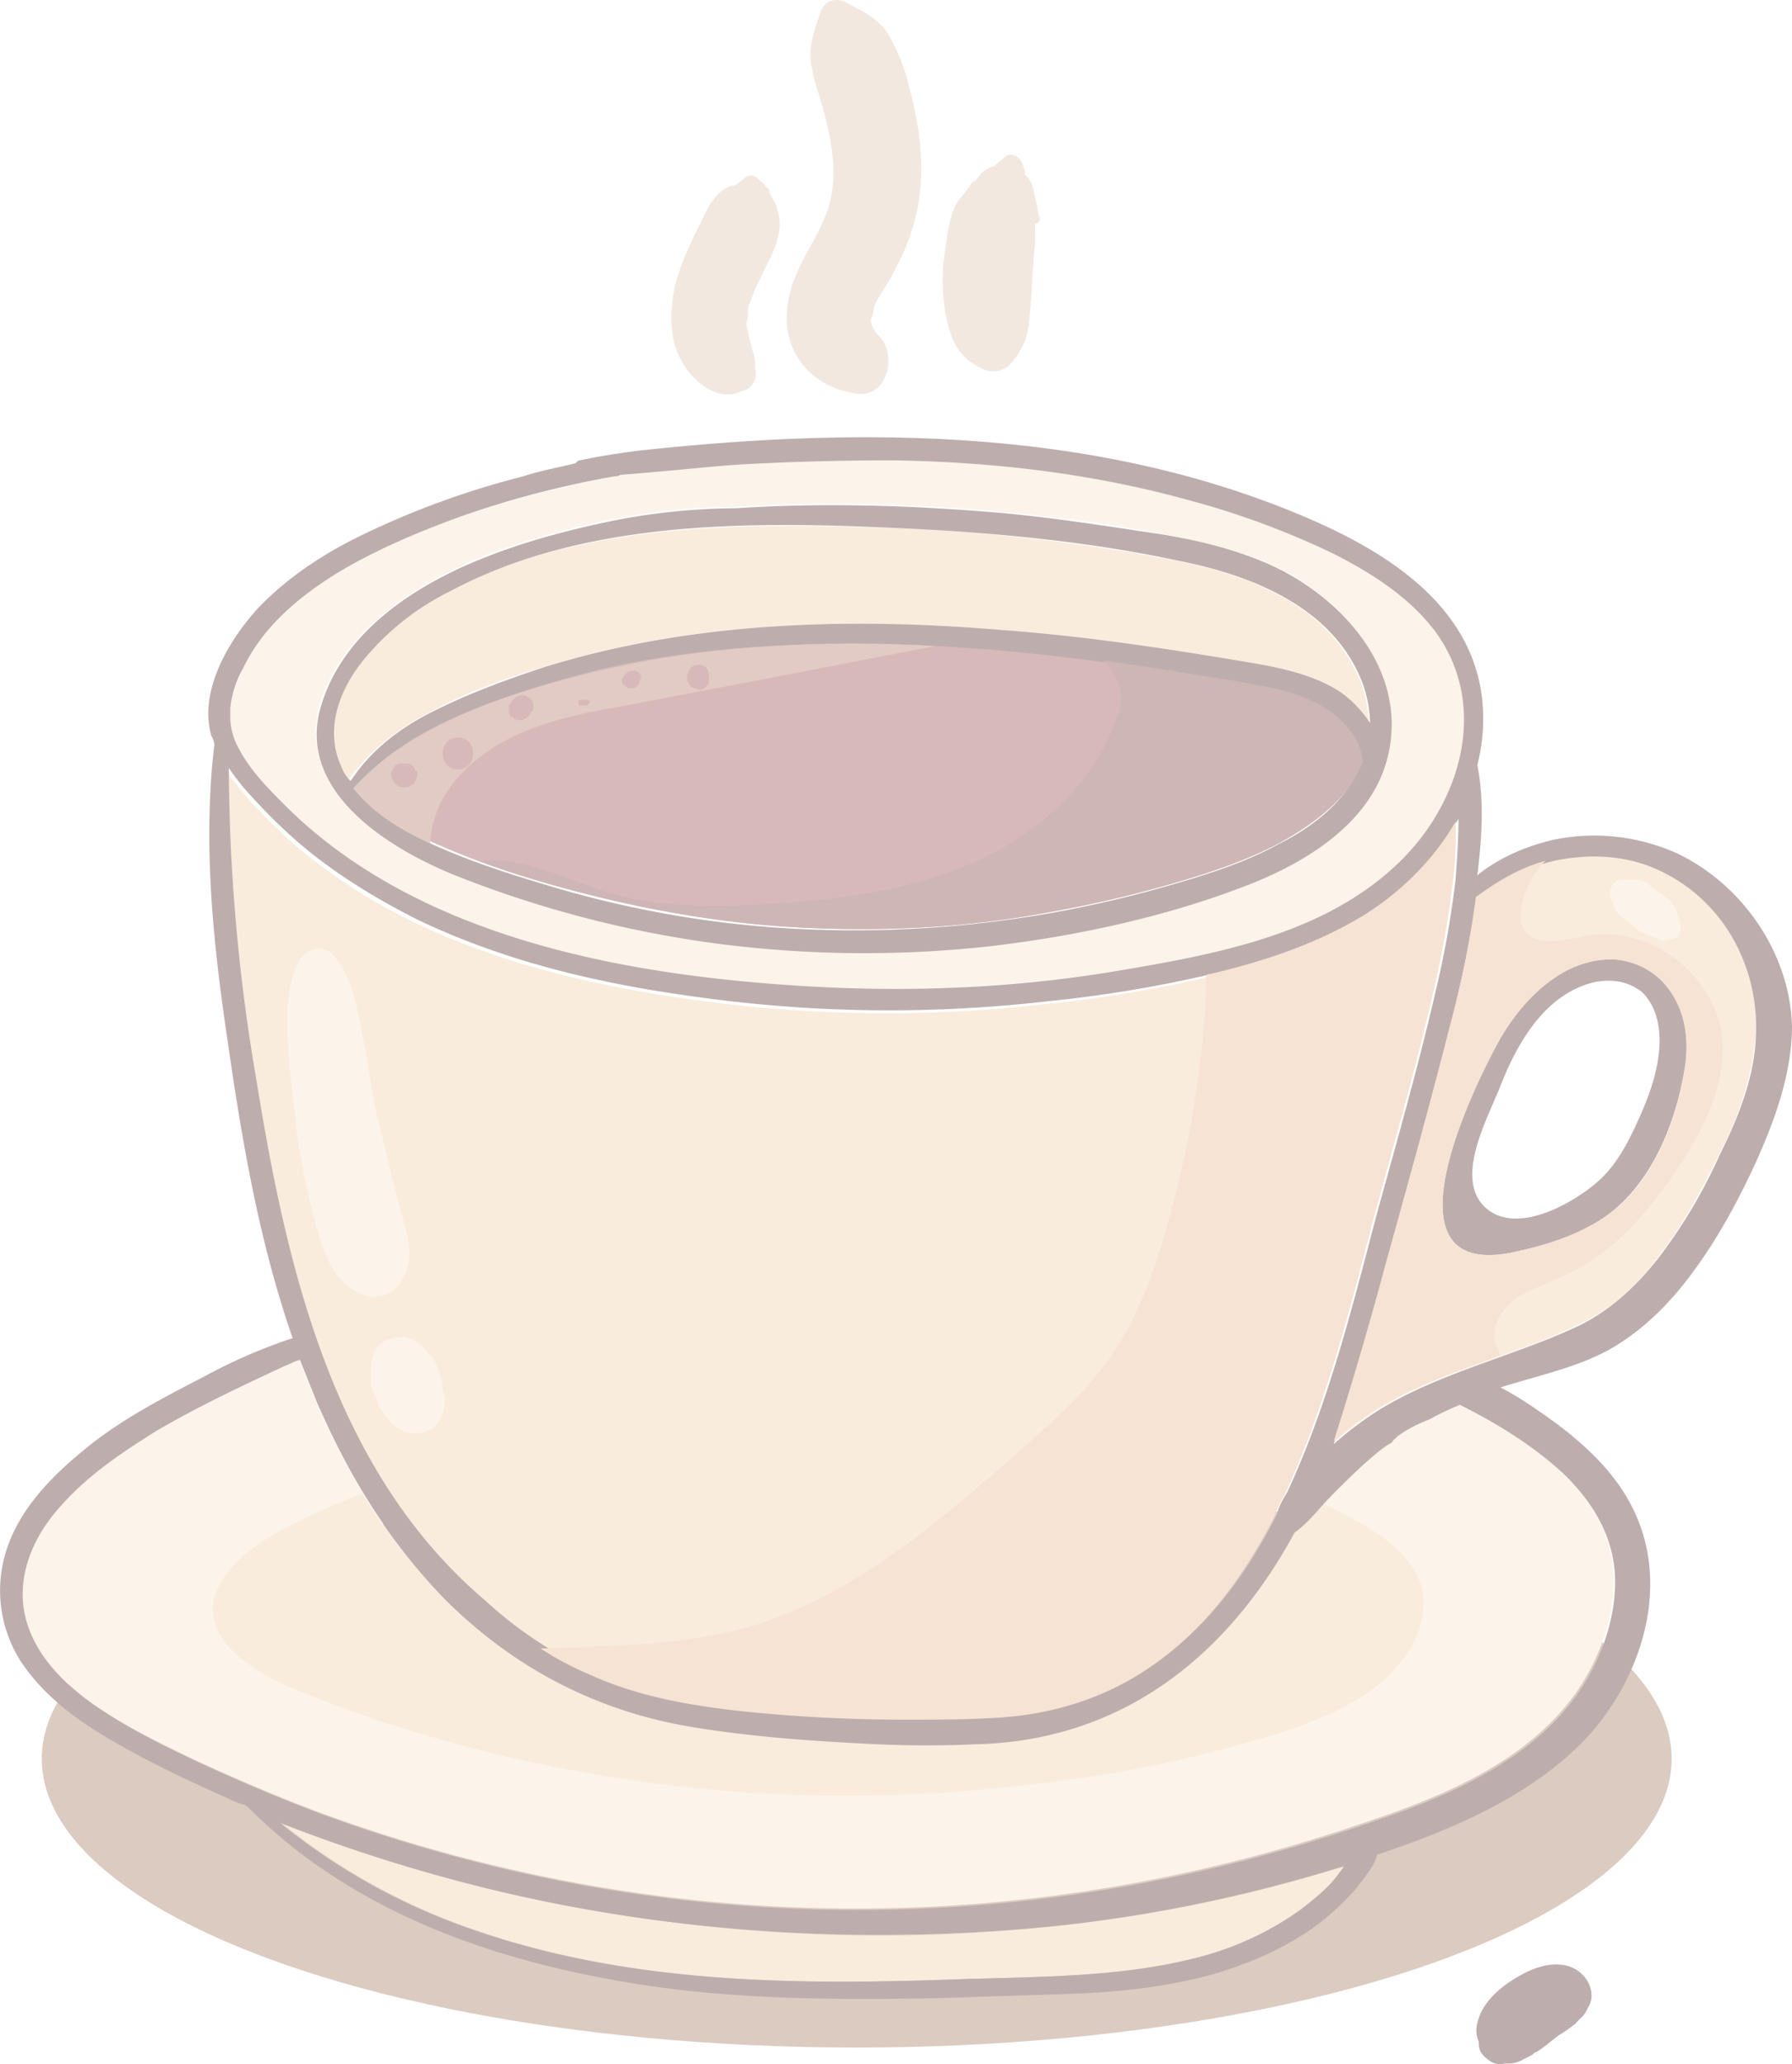 <svg xmlns="http://www.w3.org/2000/svg" width="616.496" height="709.73" viewBox="0 0 616.496 709.73">
  <g id="OBJECTS" transform="translate(-171.619 -41.968)" opacity="0.35">
    <ellipse id="Ellipse_80" data-name="Ellipse 80" cx="280.36" cy="99.273" rx="280.36" ry="99.273" transform="translate(185.99 547.476)" fill="#976a4d"/>
    <g id="Group_15" data-name="Group 15" transform="translate(171.619 192.32)">
      <path id="Path_316" data-name="Path 316" d="M311.309,111.434c-14.467,5.487-23.447,20.453-28.435,34.421-4.49,11.474-16.961,32.925-3.991,42.9,10.975,7.982,28.934-2.993,36.916-9.478,5.986-5.487,9.977-12.472,13.469-19.456,3.492-7.483,6.984-15.964,7.982-24.444,1-7.483,0-16.462-5.986-21.451C325.776,108.441,317.794,108.94,311.309,111.434Z" transform="translate(233.351 77.601)" fill="none"/>
      <path id="Path_317" data-name="Path 317" d="M458.889,203.019a571.013,571.013,0,0,1-193.059-11.973A565.248,565.248,0,0,1,191,167.6a215.533,215.533,0,0,0,65.351,36.417c53.877,18.957,110.747,19.456,167.119,17.46,28.934-1,58.866-.5,86.8-8.481A105.292,105.292,0,0,0,542.2,197.532a135.922,135.922,0,0,0,12.472-11.474,15.157,15.157,0,0,0,2.494-3.492,31.768,31.768,0,0,1-3.492,1A515.723,515.723,0,0,1,458.889,203.019Z" transform="translate(-94.318 308.78)" fill="#edc89d"/>
      <path id="Path_318" data-name="Path 318" d="M657.053,156.053s-10.476,4.49-12.97,7.982c-1.5,1-3.492,2.494-4.989,3.492a139.948,139.948,0,0,0-15.465,14.467c-4.49,4.49-7.982,9.478-12.97,12.97-22.948,42.4-59.365,71.836-110.248,72.834H467.486c-21.451-.5-42.9-2-64.353-5.986a155.171,155.171,0,0,1-84.806-43.9C300.866,199.953,287.4,179,276.921,156.053l-2.494-5.487L268.44,135.6c-1.5.5-2.993,1.5-4.989,2-14.966,6.984-29.932,13.968-44.4,22.449-12.472,7.483-24.444,15.465-33.424,26.44-8.481,9.977-14.467,22.948-11.973,35.918s11.973,22.948,21.95,30.431c11.474,8.481,23.945,14.467,36.417,20.453,13.968,6.485,27.936,12.472,42.4,17.959a538.32,538.32,0,0,0,88.3,24.444,527.688,527.688,0,0,0,183.581,2,551.3,551.3,0,0,0,88.8-22.449c26.938-8.98,56.371-20.952,73.333-45.4,7.483-10.975,12.472-24.444,12.472-37.914,0-14.467-6.984-26.44-16.961-36.417-10.476-10.476-23.447-18.458-36.916-25.442C664.038,152.561,660.545,154.058,657.053,156.053Z" transform="translate(-165.772 181.144)" fill="#f5dfc3"/>
      <path id="Path_319" data-name="Path 319" d="M537.981,231.7c20.453-5.487,42.9-12.472,55.374-26.938,5.986-6.485,9.478-14.467,9.478-22.449,0-8.481-5.488-15.465-12.97-21.451-6.485-4.989-14.467-8.98-21.95-12.472-2.993,3.492-5.986,6.984-9.977,9.478-22.948,42.4-59.365,71.836-110.248,72.834H414.762c-21.451-.5-42.9-2-64.353-5.986a155.171,155.171,0,0,1-84.806-43.9A193.043,193.043,0,0,1,237.666,144.9c-5.488,2-10.975,4.49-16.462,6.984-9.478,4.49-18.458,8.98-25.442,15.465-6.485,5.986-10.975,13.469-8.979,21.451,2,7.483,8.979,13.469,16.462,17.959,8.481,4.989,18.458,8.481,27.936,11.973,10.476,3.991,21.451,7.483,32.426,10.476,21.95,6.485,44.4,10.975,67.346,14.467a520.136,520.136,0,0,0,139.182,1A429.243,429.243,0,0,0,537.981,231.7Z" transform="translate(-113.048 218.238)" fill="#edc89d"/>
      <path id="Path_320" data-name="Path 320" d="M275.532,381.447a153.163,153.163,0,0,0,36.916,24.444c16.462,7.483,33.923,10.476,51.383,12.472a542.9,542.9,0,0,0,56.87,2.993c9.478,0,19.456,0,28.934-.5,49.886-2,78.82-31.428,98.276-69.342a50.331,50.331,0,0,1,3.492-7.483c13.968-29.932,22.449-63.854,30.431-94.285,6.984-25.941,14.467-51.383,20.453-77.324a353.9,353.9,0,0,0,6.984-38.911,147.34,147.34,0,0,0,1-20.952,101.779,101.779,0,0,1-35.918,35.419c-14.966,8.481-31.927,13.968-48.888,17.959a443.778,443.778,0,0,1-57.369,9.478,476.907,476.907,0,0,1-119.228-1.5c-32.925-4.49-65.85-11.973-96.28-26.44a193.913,193.913,0,0,1-39.909-25.442,187.739,187.739,0,0,1-17.46-16.961c-2.494-2.993-5.488-6.485-7.982-9.977-.5,35.918,3.492,71.836,9.478,107.255C208.186,266.21,224.149,336.05,275.532,381.447Z" transform="translate(-109.508 19.605)" fill="#edc89d"/>
      <path id="Path_321" data-name="Path 321" d="M517.866,103.662c-12.97-3.492-26.938-4.989-40.408-7.483C427.572,88.2,376.688,83.208,326.3,88.2a356.207,356.207,0,0,0-72.834,14.966c-21.451,6.984-41.9,16.462-57.369,32.925,6.485,8.481,16.462,14.467,26.44,18.957a277.624,277.624,0,0,0,40.408,14.467c27.936,7.982,57.369,13.469,86.3,14.966s58.367,0,86.8-5.487a402.9,402.9,0,0,0,42.4-9.977c11.973-3.492,23.945-7.483,35.419-13.469,9.977-5.487,19.954-12.472,25.941-21.95l2.993-5.986C541.811,115.136,529.34,107.154,517.866,103.662Z" transform="translate(-73.976 -15.895)" fill="#903737"/>
      <path id="Path_322" data-name="Path 322" d="M189.994,172.125c3.492,6.984,8.979,12.97,14.467,18.458,44.9,46.893,115.237,60.362,177.595,63.854A505.967,505.967,0,0,0,495.3,248.95c32.426-5.487,68.843-12.97,93.287-35.918,21.95-20.453,32.426-54.875,13.469-80.317-8.979-11.973-21.95-20.453-35.419-26.939a282.211,282.211,0,0,0-48.39-17.959C484.821,78.339,449.9,74.348,414.981,73.85a476.888,476.888,0,0,0-53.378,1.5c-13.469,1-26.938,2.494-39.909,3.492a3.771,3.771,0,0,0-2,.5A400.093,400.093,0,0,0,266.32,93.305c-15.465,5.487-30.431,11.973-43.9,20.453-12.471,7.982-23.945,18.458-30.431,31.428-2,4.49-3.991,8.98-4.49,13.968h0v3.492A15.954,15.954,0,0,0,189.994,172.125Zm28.435-14.966c7.982-25.442,33.923-41.406,57.369-50.884A279.985,279.985,0,0,1,320.2,93.8,227.285,227.285,0,0,1,361.1,89.813c29.932-2,59.863-1,89.8,1.5,16.462,1.5,33.424,3.492,49.886,6.485,14.467,2.494,29.433,5.487,42.9,10.975,23.945,10.476,46.394,33.424,42.4,61.859-3.492,25.442-27.936,40.408-49.387,48.888-28.435,10.975-58.866,17.46-88.8,20.952a393.29,393.29,0,0,1-93.786-1,350.513,350.513,0,0,1-89.8-23.446C241.377,207.046,209.45,187.091,218.429,157.159Z" transform="translate(-108.278 -65.901)" fill="#f5dfc3"/>
      <path id="Path_323" data-name="Path 323" d="M226.713,143c12.472-6.984,25.941-11.973,39.41-15.964,50.884-15.964,105.759-17.46,158.638-12.97q40.408,3.741,80.816,10.476c11.973,2,25.442,3.492,35.419,10.975a39.7,39.7,0,0,1,9.977,10.476,42.77,42.77,0,0,0-2.494-13.469c-9.977-26.44-38.412-37.415-63.854-42.4a645.049,645.049,0,0,0-92.788-10.975c-51.882-2-110.248-2.993-157.141,21.451a90.559,90.559,0,0,0-28.934,22.449c-8.979,10.975-14.966,24.943-8.481,38.412a20.221,20.221,0,0,0,2.494,4.49C206.759,155.966,216.237,148.483,226.713,143Z" transform="translate(-80.145 -47.747)" fill="#edc89d"/>
      <path id="Path_324" data-name="Path 324" d="M374.846,105.364c-10.975-4.989-23.945-5.487-35.419-2.993-10.476,2.494-18.458,7.483-26.938,13.469a333.248,333.248,0,0,1-8.979,44.4c-6.984,27.437-14.467,54.376-21.95,81.314q-8.231,30.68-17.959,61.36a121.123,121.123,0,0,1,15.964-11.973c21.451-12.97,46.893-17.959,68.843-28.934,11.474-5.487,20.453-13.968,27.936-24.444,7.982-10.476,13.968-21.95,19.954-33.923,6.485-12.97,11.474-26.939,12.472-41.406C410.265,138.788,397.295,114.843,374.846,105.364Zm9.478,69.342c-2.993,18.458-10.975,38.911-26.44,50.385-9.977,6.984-21.451,10.476-32.925,12.97-44.4,8.979-15.465-52.879-4.49-72.834,7.982-13.968,21.95-28.435,39.41-27.936a25.3,25.3,0,0,1,19.456,10.975C384.823,155.749,385.821,165.228,384.324,174.706Z" transform="translate(195.256 42.765)" fill="#edc89d"/>
      <path id="Path_325" data-name="Path 325" d="M241.063,204.061a378.275,378.275,0,0,0,89.8,23.447,393,393,0,0,0,93.786,1c29.932-3.492,60.362-9.977,88.8-20.952,21.95-8.481,45.9-23.447,49.387-48.888,3.991-27.936-18.458-51.383-42.4-61.859-13.968-5.986-28.435-8.98-42.9-10.975-16.462-2.494-32.925-4.989-49.886-6.485-29.932-2.494-59.863-3.492-89.8-1.5a222.95,222.95,0,0,0-40.907,3.991c-14.966,2.993-30.431,6.984-44.4,12.472-23.446,8.98-49.387,24.943-57.369,50.884C185.69,174.628,217.617,194.582,241.063,204.061Zm308.8-32.426c-5.986,9.977-15.964,16.961-25.941,21.95-10.975,5.986-23.446,9.977-35.419,13.469a402.878,402.878,0,0,1-42.4,9.977,388.927,388.927,0,0,1-86.8,5.487,359.665,359.665,0,0,1-86.3-14.966c-13.469-3.991-27.437-8.481-40.408-14.467-9.977-4.49-19.456-10.476-26.44-18.957,15.465-16.961,35.918-25.941,57.369-32.925a305.013,305.013,0,0,1,72.834-14.966c50.385-4.49,101.269,0,151.155,7.982,13.469,2,27.437,3.492,40.408,7.483,11.474,2.993,23.945,11.474,24.444,24.444A26.727,26.727,0,0,1,549.859,171.635Zm-347.707-4.49c-6.485-13.469-.5-27.936,8.481-38.412a90.559,90.559,0,0,1,28.934-22.449c46.893-24.943,105.26-23.945,157.141-21.451,30.929,1.5,62.358,4.49,92.788,10.975,25.442,4.989,53.877,15.964,63.854,42.4a42.771,42.771,0,0,1,2.494,13.469,39.7,39.7,0,0,0-9.977-10.476c-10.476-6.984-23.447-8.98-35.419-10.975-26.938-4.49-53.877-8.481-80.816-10.476-52.879-4.49-107.754-2.993-158.638,12.97-13.469,4.49-26.938,9.478-39.41,15.964-10.476,5.487-19.954,12.97-26.44,22.948A11.78,11.78,0,0,1,202.152,167.145Z" transform="translate(-84.518 -53.438)" fill="#431715"/>
      <path id="Path_326" data-name="Path 326" d="M329.948,108.11c-17.46-.5-31.428,13.469-39.41,27.936C279.563,156,250.63,217.86,295.028,208.88c11.474-2.494,23.447-5.487,32.925-12.97,15.465-11.474,23.447-31.927,26.44-50.385,1.5-8.979.5-18.957-4.989-26.939A26.3,26.3,0,0,0,329.948,108.11Zm15.465,32.925c-1,8.481-4.49,16.961-7.982,24.444s-7.483,14.467-13.469,19.456c-7.483,6.485-25.941,17.46-36.916,9.478-12.97-9.478-.5-31.428,3.991-42.9,5.488-13.968,13.968-28.934,28.435-34.421,6.485-2.494,13.968-2.494,19.954,2C345.413,124.573,346.411,133.552,345.413,141.035Z" transform="translate(225.188 71.447)" fill="#431715"/>
      <path id="Path_327" data-name="Path 327" d="M748.706,215.247a69.5,69.5,0,0,0-41.406-4.989c-9.478,2-19.456,5.986-27.437,12.472,1.5-12.472,2.494-25.442,0-37.913a63.45,63.45,0,0,0,1.5-23.945c-4.49-33.424-36.417-51.383-64.353-62.857-69.342-28.435-146.167-29.433-219.5-21.95a241.754,241.754,0,0,0-26.44,3.991c-.5,0-1,.5-1.5,1-5.986,1.5-11.973,2.494-17.959,4.49A290.935,290.935,0,0,0,298.732,104.5c-13.968,6.485-27.437,14.966-38.412,26.44-9.977,10.975-20.453,28.435-15.964,43.9a7.09,7.09,0,0,1,1,2.993c-3.991,33.424-.5,67.845,4.49,101.269,4.989,34.92,10.975,69.841,22.449,102.766a187.365,187.365,0,0,0-30.929,13.469c-14.467,7.483-28.934,14.966-41.406,25.442-10.975,8.98-21.451,19.954-25.941,33.424a45.259,45.259,0,0,0,4.49,38.412c7.483,11.474,18.458,19.954,30.431,26.939,13.469,7.982,27.437,14.467,41.9,20.952a24.32,24.32,0,0,0,5.488,2,.489.489,0,0,0,.5.5c37.914,38.412,91.292,55.374,143.672,62.358,30.929,3.991,61.859,3.991,92.788,3.492l46.394-1.5c14.966-.5,29.932-2,44.4-5.487,13.968-3.492,27.437-8.98,38.911-16.961a89.576,89.576,0,0,0,14.467-12.97c2-2.494,3.991-4.989,5.986-7.982a17.719,17.719,0,0,0,2-4.49c25.442-8.481,51.383-19.456,70.339-38.412,20.453-20.952,31.428-54.376,16.961-81.813-6.984-13.469-19.456-23.945-31.927-32.426a112.764,112.764,0,0,0-12.97-7.982c12.472-3.991,24.943-6.485,36.417-12.472,11.973-6.485,21.95-16.462,29.932-27.437,8.481-11.474,15.465-24.444,21.451-37.415,6.485-14.467,11.973-29.433,12.471-45.4C788.116,250.666,771.653,226.222,748.706,215.247ZM250.842,165.361a35.347,35.347,0,0,1,4.49-13.968c6.485-13.469,17.959-23.447,30.431-31.428,13.469-8.481,28.934-14.966,43.9-20.453A336.369,336.369,0,0,1,383.04,85.543a3.771,3.771,0,0,0,2-.5c13.469-1,26.938-2.494,39.909-3.492,17.46-1,35.419-1.5,53.378-1.5,34.92.5,69.342,4.49,103.264,13.968a282.222,282.222,0,0,1,48.39,17.959c12.97,6.485,26.44,14.966,35.419,26.939,18.957,25.941,8.481,59.863-13.469,80.317-24.943,23.447-60.861,30.431-93.287,35.918-37.415,6.485-75.328,7.982-113.242,5.487-61.859-3.991-132.7-17.46-177.595-63.854-5.487-5.487-10.975-11.474-14.467-18.458a22.376,22.376,0,0,1-2.494-9.478v-3.492Zm8.979,127.709a644.461,644.461,0,0,1-9.478-107.255,77.742,77.742,0,0,0,7.982,9.977,185.964,185.964,0,0,0,17.46,16.961c11.973,9.977,25.941,18.458,39.909,25.442,30.431,14.467,62.857,21.95,96.28,26.44a476.608,476.608,0,0,0,119.228,1.5,443.777,443.777,0,0,0,57.369-9.478c16.961-3.991,33.424-9.478,48.888-17.959,14.467-8.481,27.437-20.453,35.918-35.419,0,6.984-.5,13.968-1,20.952a333.978,333.978,0,0,1-6.984,38.911c-5.986,25.941-13.469,51.882-20.453,77.324-7.982,30.431-16.462,64.353-30.431,94.285-1.5,2.494-2.993,4.989-3.492,7.483-18.957,37.914-48.39,67.346-98.276,69.342-9.478.5-19.456.5-28.934.5a542.856,542.856,0,0,1-56.87-2.993c-17.46-2-35.419-4.989-51.383-12.471a139.773,139.773,0,0,1-36.916-24.444C286.261,427.762,270.3,357.921,259.821,293.069ZM631.473,566.944c-3.492,4.49-7.982,7.982-12.472,11.474a105.3,105.3,0,0,1-31.927,15.465c-27.936,7.982-57.868,7.483-86.8,8.481-56.371,2-113.242,1.5-167.119-17.46A215.535,215.535,0,0,1,267.8,548.486a565.239,565.239,0,0,0,74.829,23.447c62.857,14.966,128.706,18.458,193.059,11.973a515.733,515.733,0,0,0,94.784-19.456,31.8,31.8,0,0,1,3.492-1C633.469,564.45,632.471,565.448,631.473,566.944Zm78.82-137.686c9.977,9.977,16.961,21.95,16.961,36.417,0,13.469-4.989,26.939-12.472,37.914-16.961,24.444-46.394,36.417-73.333,45.4a551.28,551.28,0,0,1-88.8,22.449,527.818,527.818,0,0,1-183.581-2,538.34,538.34,0,0,1-88.3-24.444c-14.467-5.487-28.435-11.474-42.4-17.959-12.472-5.986-25.442-12.472-36.417-20.453-9.977-7.483-19.456-17.46-21.95-30.431-2.494-13.469,3.492-26.44,11.973-35.918,9.478-10.975,21.451-18.957,33.424-26.44,14.467-8.481,29.433-15.465,44.4-22.449,1.5-.5,2.993-1.5,4.989-2l5.986,14.966,2.494,5.488c10.476,22.948,23.945,43.9,41.406,61.859,23.446,23.446,51.882,38.412,84.806,43.9,20.952,3.492,42.9,4.989,64.353,5.986q16.462.748,32.925,0c50.884-1,87.3-30.431,110.248-72.834,4.989-3.492,8.481-8.481,12.97-12.97,4.989-4.989,9.977-9.977,15.465-14.467a30.276,30.276,0,0,1,4.989-3.492c2.494-3.991,12.97-7.982,12.97-7.982a99.722,99.722,0,0,1,10.476-4.989C686.847,411.3,699.817,419.281,710.293,429.259ZM763.173,319.01a178.044,178.044,0,0,1-19.954,33.923c-7.483,9.977-16.961,18.957-27.936,24.444-21.95,10.476-47.392,15.964-68.843,28.934a121.123,121.123,0,0,0-15.964,11.973c6.485-20.453,12.471-40.408,17.959-61.36,7.483-26.939,14.966-54.376,21.95-81.314,3.492-14.467,6.984-29.433,8.979-44.4,8.481-5.986,16.462-10.975,26.938-13.469,11.973-2.494,24.444-2,35.419,2.993,22.449,9.977,35.419,33.424,33.923,57.868C775.145,292.072,769.658,306.04,763.173,319.01Z" transform="translate(-171.619 -72.107)" fill="#431715"/>
      <path id="Path_328" data-name="Path 328" d="M488.263,133.021C473.3,141.5,456.335,146.99,439.374,150.98a1.833,1.833,0,0,0-1.5.5v6.485a364.517,364.517,0,0,1-14.467,83.31c-3.991,13.469-8.979,26.938-16.462,38.412-8.98,13.968-21.451,24.943-33.923,35.918-27.936,24.444-56.87,49.387-92.289,59.863-23.447,6.485-47.392,6.485-71.836,7.483a110.308,110.308,0,0,0,16.961,8.979c16.462,7.483,33.923,10.476,51.383,12.472a542.9,542.9,0,0,0,56.87,2.993c9.478,0,19.456,0,28.934-.5,49.886-2,78.82-31.428,98.276-69.342a50.331,50.331,0,0,1,3.492-7.483c13.968-29.932,22.449-63.854,30.431-94.285,6.984-25.941,14.467-51.383,20.453-77.324a353.9,353.9,0,0,0,6.984-38.911,147.34,147.34,0,0,0,1-20.952C515.7,112.568,502.729,125.04,488.263,133.021Z" transform="translate(-22.922 33.565)" fill="#e4af84"/>
      <path id="Path_329" data-name="Path 329" d="M383.825,204.066c7.982-12.472,14.467-26.44,13.469-41.406-2-21.95-25.442-39.909-47.392-35.419-7.483,1.5-18.458,3.991-21.451-3.492-1-2-.5-3.991-.5-5.986a30.869,30.869,0,0,1,8.481-16.462c-8.979,2.494-16.462,6.984-23.945,12.472a333.267,333.267,0,0,1-8.979,44.4c-6.984,27.437-14.467,54.376-21.95,81.314q-8.231,30.68-17.959,61.36a121.131,121.131,0,0,1,15.964-11.973c12.97-7.483,27.437-12.472,41.406-17.46-.5-1.5-1.5-2.993-2-4.49-1-5.487,2-10.975,6.485-14.467s9.977-4.989,14.966-7.483C359.381,237.489,372.85,221.027,383.825,204.066Zm-25.941,18.957c-9.977,6.984-21.451,10.476-32.925,12.97-44.4,8.98-15.465-52.879-4.49-72.834,7.982-13.968,21.95-28.435,39.41-27.936A25.3,25.3,0,0,1,379.336,146.2c5.488,7.982,6.485,17.46,4.989,26.939C381.331,191.594,373.349,212.047,357.885,223.022Z" transform="translate(195.256 44.335)" fill="#e4af84"/>
      <path id="Path_330" data-name="Path 330" d="M229.155,192.817c-2.494-9.478-4.49-18.957-6.984-28.435-2-8.979-2.993-18.458-4.989-27.936s-3.492-19.456-9.977-26.939c-2.993-3.492-8.979-2.494-11.474,1.5-4.989,8.481-4.49,19.954-3.991,29.932s2,19.954,2.993,29.932A279.391,279.391,0,0,0,200.72,200.3c2.993,10.975,6.485,23.446,18.458,26.44a10.464,10.464,0,0,0,10.975-4.49C236.638,213.27,231.649,202.794,229.155,192.817Z" transform="translate(-92.564 68.554)" fill="#f5dfc3"/>
      <path id="Path_331" data-name="Path 331" d="M221.644,149.964c0-.5-.5-1.5-.5-2s-.5-1-.5-2c-.5-1-1-2.494-1.5-3.492a13.23,13.23,0,0,0-2.494-2.993c-.5-.5-.5-1-1-1.5a8.948,8.948,0,0,0-3.492-2.494c-2.494-2-5.986-1.5-8.98-.5a8.132,8.132,0,0,0-5.487,6.485,26.352,26.352,0,0,0-.5,6.485,13.81,13.81,0,0,0,.5,4.49c.5.5.5,1.5,1,2a7.09,7.09,0,0,1,1,2.993c0,.5.5,1,1,1.5a8.759,8.759,0,0,0,2,2.494c0,.5.5.5.5,1a11.869,11.869,0,0,0,6.485,4.49,9.728,9.728,0,0,0,6.485-.5,2.592,2.592,0,0,0,2-1,6.012,6.012,0,0,0,2.494-2.494c1-1,1-2.494,1.5-3.492a13.812,13.812,0,0,0,.5-4.49A21.959,21.959,0,0,1,221.644,149.964Z" transform="translate(-69.588 175.261)" fill="#f5dfc3"/>
      <path id="Path_332" data-name="Path 332" d="M306.393,115.57c-.5-1-1-2.494-1.5-3.492a7.332,7.332,0,0,0-2.494-2.993,21.123,21.123,0,0,0-3.492-2.494c-1.5-1-2.494-2-3.991-2.993s-3.492-1-4.989-1h-3.492c-2.993.5-4.49,3.991-3.492,6.485.5,1,1,2.494,1.5,3.492a1.742,1.742,0,0,0,.5,1,10.154,10.154,0,0,0,3.492,2.993l-1.5-1a10.883,10.883,0,0,1,2.494,2c1.5,1,2.494,2.494,3.991,2.993s2.993,1.5,4.49,2c.5,0,1,.5,1.5.5a5.508,5.508,0,0,0,3.991,0h.5a3.219,3.219,0,0,0,2.993-2.993v-.5A12.389,12.389,0,0,0,306.393,115.57Z" transform="translate(271.192 49.52)" fill="#f5dfc3"/>
      <path id="Path_333" data-name="Path 333" d="M483.564,98.475c-12.97-3.492-26.938-4.989-40.408-7.483-7.982-1-15.964-2.494-23.945-3.492,2.993,2.993,5.488,6.984,5.986,10.975.5,3.492-.5,6.984-2,10.476-7.982,21.451-26.44,37.913-47.392,47.392s-43.9,12.97-66.847,14.467c-19.954,1.5-40.408,2-59.863-3.492-10.975-3.492-21.451-8.481-32.426-10.476a48.2,48.2,0,0,0-11.973-.5c7.982,2.993,15.964,5.487,23.945,7.982,27.936,7.982,57.369,13.469,86.3,14.966s58.367,0,86.8-5.487a402.908,402.908,0,0,0,42.4-9.977c11.973-3.492,23.945-7.483,35.419-13.469,9.977-5.487,19.954-12.472,25.941-21.95l2.993-5.986C507.509,109.949,495.037,101.967,483.564,98.475Z" transform="translate(-39.674 -10.708)" fill="#742e2c"/>
      <path id="Path_334" data-name="Path 334" d="M396.044,87.2a466.4,466.4,0,0,0-69.841,1,356.211,356.211,0,0,0-72.834,14.966c-21.451,6.984-41.9,16.462-57.369,32.925,6.485,8.481,16.462,14.467,26.44,18.957h0c0-4.989,1.5-9.478,3.492-13.968,5.488-10.476,15.465-18.458,26.44-23.446s22.948-7.483,34.421-9.478Q342.167,97.672,396.044,87.2Z" transform="translate(-74.375 -15.393)" fill="#ab6759"/>
      <path id="Path_335" data-name="Path 335" d="M207.081,97.094l-.5-1c-.5-.5-.5-1-1-1a1.833,1.833,0,0,0-1.5-.5h-2.494a3.782,3.782,0,0,0-2,1c0,.5-.5.5-.5,1a3,3,0,0,0-.5,2,1.833,1.833,0,0,0,.5,1.5c0,.5.5,1,1,1.5a3.88,3.88,0,0,0,3.991,1h.5c.5,0,.5-.5,1-.5.5-.5,1-.5,1-1a1.742,1.742,0,0,0,.5-1c0-.5.5-1,.5-1.5C207.58,97.593,207.58,97.094,207.081,97.094Z" transform="translate(-64.004 17.611)" fill="#903737"/>
      <path id="Path_336" data-name="Path 336" d="M207.388,92.8c-6.984,0-6.984,10.975,0,10.975S214.372,92.8,207.388,92.8Z" transform="translate(-49.845 10.431)" fill="#903737"/>
      <path id="Path_337" data-name="Path 337" d="M215.181,92.893a3.782,3.782,0,0,0-1-2c-.5,0-.5-.5-1-.5a3,3,0,0,0-2-.5,1.833,1.833,0,0,0-1.5.5c-.5,0-1,.5-1.5,1s-.5,1-1,1.5a1.833,1.833,0,0,0-.5,1.5v1a3.782,3.782,0,0,0,1,2c.5,0,.5.5,1,.5a3,3,0,0,0,2,.5,1.833,1.833,0,0,0,1.5-.5c.5,0,1-.5,1.5-1s.5-1,1-1.5a1.833,1.833,0,0,0,.5-1.5Z" transform="translate(-31.696 -1.136)" fill="#903737"/>
      <path id="Path_338" data-name="Path 338" d="M214.493,90.2H212l-.5.5v1l.5.5h2.494c.5-.5,1-1,1-1.5A1.742,1.742,0,0,0,214.493,90.2Z" transform="translate(-12.551 0.061)" fill="#903737"/>
      <path id="Path_339" data-name="Path 339" d="M220.985,89.7h0c-.5-.5-.5-1-1-1-.5-.5-.5-.5-1-.5h-1a1.833,1.833,0,0,0-1.5.5l-1,1-.5.5a1.742,1.742,0,0,1-.5,1h0a1.833,1.833,0,0,0,.5,1.5c0,.5.5.5,1,1s.5.5,1,.5h1.5c.5,0,1-.5,1.5-1s.5-.5.5-1a1.742,1.742,0,0,1,.5-1C221.484,90.694,220.985,90.2,220.985,89.7Z" transform="translate(-0.585 -7.916)" fill="#903737"/>
      <path id="Path_340" data-name="Path 340" d="M225.984,89.3c-.5-.5-.5-1-1-1a3,3,0,0,0-2-.5,3.766,3.766,0,0,0-3.492,2l.5-.5h0c0,.5-.5.5-.5,1s-.5.5-.5,1v1a1.833,1.833,0,0,0,.5,1.5c0,.5.5.5.5,1a.489.489,0,0,0,.5.5,1.742,1.742,0,0,0,1,.5c.5,0,1,.5,1.5.5h1c.5,0,1-.5,1.5-1s1-1,1-1.5v-2C226.483,89.8,225.984,89.3,225.984,89.3Z" transform="translate(17.364 -9.512)" fill="#903737"/>
    </g>
    <g id="Group_16" data-name="Group 16" transform="translate(402.572 102.367)">
      <path id="Path_341" data-name="Path 341" d="M222.4,55Z" transform="translate(-200.028 -51.881)" fill="#dbbda6"/>
      <path id="Path_342" data-name="Path 342" d="M244.278,101.093v-1a7.091,7.091,0,0,1,1-2.993c0-.5,1-2.494,1-2.993,1-2.494,2.494-4.989,3.492-7.483,3.991-7.483,7.483-14.966,3.991-22.449a.489.489,0,0,0,.5.5c-1-2-2-3.492-2.993-5.487l1,1c-.5-.5-.5-1-1-1.5a.489.489,0,0,0-.5-.5l-.5-.5c-.5-1-1.5-1.5-2.494-2.494a3.333,3.333,0,0,0-4.989,0c-.5.5-1.5,1-2.494,2h0c-.5,0-1,.5-2,.5.5,0,1-.5,1.5-.5a11.972,11.972,0,0,0-5.986,3.492c-2.993,2.993-4.49,6.984-6.485,10.975-3.492,6.984-6.984,14.467-8.481,21.95-1.5,7.982-1.5,16.961,2.494,23.945,3.492,6.984,12.97,14.966,20.952,10.476,3.492-.5,5.487-4.49,4.49-7.483a18.713,18.713,0,0,0-.5-4.989h0c0-.5-.5-1-.5-1.5l-1.5-5.986c0-1-.5-2-.5-2.993v-1c.5-.5.5-2,.5-2.993Z" transform="translate(-217.915 -54.075)" fill="#dbbda6"/>
      <path id="Path_343" data-name="Path 343" d="M223.2,63.3v0Z" transform="translate(-196.837 -17.28)" fill="#dbbda6"/>
    </g>
    <path id="Path_344" data-name="Path 344" d="M255.945,147.389a49.849,49.849,0,0,1,3.991-6.984c6.485-10.975,10.975-21.451,11.973-34.421,1-11.474-1-23.447-3.991-34.421A65.3,65.3,0,0,0,260.435,53.1c-3.991-5.487-8.979-7.483-14.467-10.476-3.492-1.5-6.984-.5-8.481,3.492-2,6.485-4.49,11.973-2.993,18.957,1,5.986,3.492,11.973,4.989,18.458,2.494,10.476,3.991,21.451,0,31.927-4.49,11.474-12.472,20.453-13.469,32.925-1.5,15.465,8.979,26.939,23.945,28.934,10.476,1.5,13.968-12.97,7.982-19.456-2-2-3.492-4.49-2.993-6.485C254.948,151.879,255.945,148.886,255.945,147.389Z" transform="translate(216.391)" fill="#dbbda6"/>
    <g id="Group_17" data-name="Group 17" transform="translate(495.954 95.17)">
      <path id="Path_345" data-name="Path 345" d="M242.2,66.3Z" transform="translate(-214.435 1.883)" fill="#dbbda6"/>
      <path id="Path_346" data-name="Path 346" d="M269.887,73.423c0,2.993,0,2.494-.5-2v1.5a21.214,21.214,0,0,0-1-5.487,35.91,35.91,0,0,0-1-4.49,8.949,8.949,0,0,0-2.494-3.492,4.5,4.5,0,0,0-.5-2.494c-.5-3.492-4.49-5.986-6.984-2.993-1,1-2,1.5-2.993,2.494a14.935,14.935,0,0,0-3.991,2c-.5.5-4.49,5.487-2.993,2.993a6.888,6.888,0,0,0-1.5,2c-.5.5-1,1.5-1.5,2,1.5-2,1-1.5-1.5,2l1-1c-3.492,2.494-4.49,7.982-5.487,11.973l-1.5,10.476a68.27,68.27,0,0,0,.5,17.46c1,5.487,2.494,11.973,6.984,15.964.5.5.5,1,1,1,.5.5,3.991,2.494,2.494,1.5,4.49,3.492,9.977,2.993,12.97-1.5-1.5,2,2-2.494,2-2.494v-.5c3.492-4.49,3.492-10.975,3.991-16.462.5-4.989.5-9.478,1-14.467,0-2.494.5-4.49.5-6.984V76.417A1.963,1.963,0,0,0,269.887,73.423Z" transform="translate(-236.634 -52.632)" fill="#dbbda6"/>
    </g>
    <path id="Path_347" data-name="Path 347" d="M305.19,178.012c-6.485-2-13.469,1-18.957,4.49a37.667,37.667,0,0,0-6.984,5.487,27.416,27.416,0,0,0-3.492,4.49,20.848,20.848,0,0,0-2,4.989,9.728,9.728,0,0,0,.5,6.485v.5c0,2.494,1,3.991,2.993,5.487a6.556,6.556,0,0,0,5.986,1.5h1a10.057,10.057,0,0,0,5.487-1.5l2.993-1.5c.5-.5,1-1,1.5-1a56.456,56.456,0,0,0,6.485-4.989c-1,.5-1.5,1.5-2.494,2,1.5-1,2.494-2,3.991-2.993a43.158,43.158,0,0,0,4.989-3.492.489.489,0,0,0,.5-.5l.5-.5-.5.5,1.5-1.5a8.948,8.948,0,0,0,2.494-3.492C315.168,187.49,311.676,180.008,305.19,178.012Z" transform="translate(406.1 540.075)" fill="#431715"/>
  </g>
</svg>
